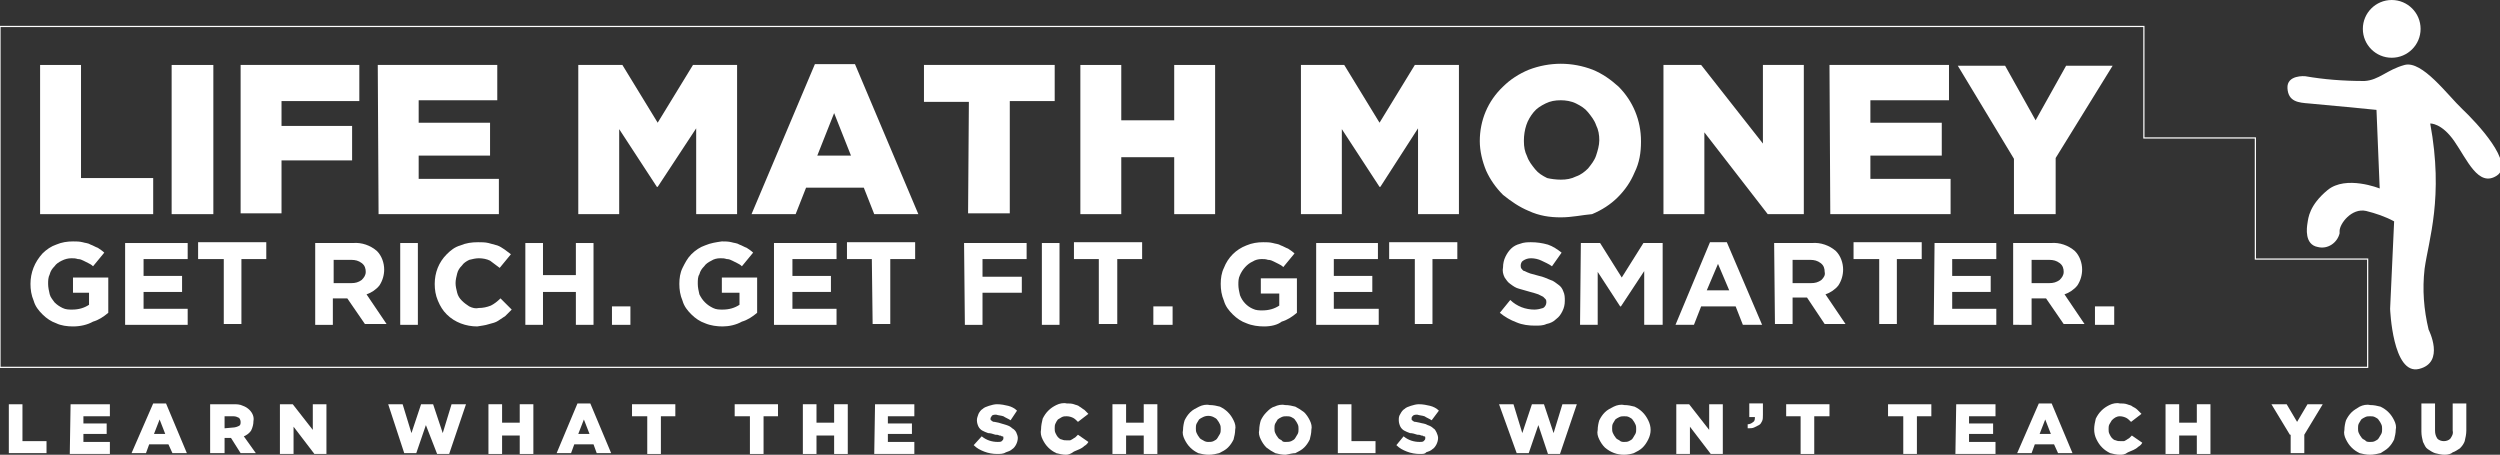 <?xml version="1.0" encoding="utf-8"?>
<!-- Generator: Adobe Illustrator 22.0.1, SVG Export Plug-In . SVG Version: 6.00 Build 0)  -->
<svg version="1.1" id="Layer_1" xmlns="http://www.w3.org/2000/svg" xmlns:xlink="http://www.w3.org/1999/xlink" x="0px" y="0px"
	 viewBox="0 0 311.7 56.7" style="enable-background:new 0 0 311.7 56.7;" xml:space="preserve">
<rect x="0" y="0" width="311.7" height="56.7" fill="#333333" stroke="none"/>
<style type="text/css">
	.st0{fill:none;stroke:#FFFFFF;stroke-width:0.15;stroke-miterlimit:10;}
	.st1{fill:#FFFFFF;}
</style>
<title>billboard</title>
<g id="Layer_2_1_">
	<g id="Layer_1-2">
		<polygon class="st0" points="281.2,17.2 267.3,17.2 267.3,3.3 0,3.3 0,45.8 295.2,45.8 295.2,32.3 281.2,32.3 		"/>
		<path class="st1" d="M1.1,50.4h1.7V55h3v1.5H1.1V50.4z"/>
		<path class="st1" d="M8.8,50.4h4.9v1.5h-3.3v0.9h2.9v1.3h-2.9v1h3.3v1.5h-5L8.8,50.4z"/>
		<path class="st1" d="M19.1,50.3h1.6l2.6,6.2h-1.8l-0.5-1.1h-2.4l-0.4,1.1h-1.8L19.1,50.3z M20.6,54.1l-0.7-1.8l-0.7,1.8H20.6z"/>
		<path class="st1" d="M26.2,50.4h2.9c0.4,0,0.8,0,1.2,0.2c0.3,0.1,0.6,0.3,0.8,0.5c0.4,0.4,0.6,0.9,0.5,1.4l0,0
			c0,0.4-0.1,0.8-0.3,1.2c-0.2,0.3-0.6,0.6-0.9,0.7l1.5,2.1H30l-1.2-1.9H28v1.9h-1.8V50.4z M29.1,53.3c0.2,0,0.5-0.1,0.7-0.2
			c0.2-0.1,0.2-0.3,0.2-0.5l0,0c0-0.2-0.1-0.4-0.2-0.5c-0.2-0.1-0.4-0.2-0.7-0.2H28v1.5L29.1,53.3z"/>
		<path class="st1" d="M34.9,50.4h1.6l2.5,3.2v-3.2h1.7v6.2h-1.5l-2.6-3.4v3.4h-1.7V50.4z"/>
		<path class="st1" d="M48.4,50.4h1.8l1.1,3.6l1.2-3.6h1.5l1.2,3.6l1.1-3.6h1.8l-2.1,6.2h-1.5L53.1,53l-1.2,3.5h-1.5L48.4,50.4z"/>
		<path class="st1" d="M60.9,50.4h1.7v2.3h2.2v-2.3h1.7v6.2h-1.7v-2.3h-2.2v2.3h-1.7V50.4z"/>
		<path class="st1" d="M72,50.3h1.6l2.6,6.2h-1.8L74,55.4h-2.4l-0.4,1.1h-1.8L72,50.3z M73.5,54.1l-0.7-1.8l-0.7,1.8H73.5z"/>
		<path class="st1" d="M80.7,51.9h-1.9v-1.5h5.4v1.5h-1.8v4.7h-1.7V51.9z"/>
		<path class="st1" d="M93.5,51.9h-1.9v-1.5H97v1.5h-1.8v4.7h-1.7V51.9z"/>
		<path class="st1" d="M100.1,50.4h1.7v2.3h2.2v-2.3h1.7v6.2H104v-2.3h-2.2v2.3h-1.7L100.1,50.4z"/>
		<path class="st1" d="M109.1,50.4h4.9v1.5h-3.3v0.9h3v1.3h-3v1h3.3v1.5h-5L109.1,50.4z"/>
		<path class="st1" d="M124.3,56.6c-0.5,0-1.1-0.1-1.6-0.3c-0.5-0.2-0.9-0.4-1.3-0.8l1-1.1c0.6,0.5,1.3,0.7,2,0.7
			c0.2,0,0.4,0,0.5-0.1c0.1-0.1,0.2-0.2,0.2-0.3l0,0c0-0.1,0-0.1,0-0.2c0-0.1-0.1-0.1-0.2-0.1c-0.1-0.1-0.2-0.1-0.3-0.1
			c-0.2-0.1-0.3-0.1-0.5-0.1c-0.3-0.1-0.6-0.2-0.9-0.2c-0.3-0.1-0.5-0.2-0.7-0.3c-0.2-0.1-0.4-0.3-0.5-0.5c-0.1-0.2-0.2-0.5-0.2-0.8
			l0,0c0-0.3,0.1-0.5,0.2-0.8c0.1-0.2,0.3-0.5,0.5-0.6c0.2-0.2,0.5-0.3,0.8-0.4c0.3-0.1,0.7-0.2,1-0.2c0.5,0,1,0.1,1.4,0.2
			c0.4,0.1,0.8,0.3,1.1,0.6l-0.8,1.2c-0.3-0.2-0.6-0.3-0.9-0.5c-0.3-0.1-0.6-0.1-0.9-0.2c-0.2,0-0.3,0-0.5,0.1
			c-0.1,0.1-0.1,0.2-0.2,0.3l0,0c0,0.1,0,0.1,0,0.2c0,0.1,0.1,0.1,0.2,0.2c0.1,0.1,0.2,0.1,0.3,0.1l0.5,0.1c0.3,0.1,0.7,0.2,1,0.3
			c0.3,0.1,0.5,0.2,0.7,0.4c0.2,0.1,0.4,0.3,0.5,0.5c0.1,0.2,0.2,0.5,0.2,0.7l0,0c0,0.3-0.1,0.6-0.2,0.8c-0.1,0.2-0.3,0.5-0.5,0.6
			c-0.2,0.2-0.5,0.3-0.8,0.4C125.1,56.6,124.7,56.6,124.3,56.6z"/>
		<path class="st1" d="M132.9,56.7c-0.4,0-0.8-0.1-1.2-0.2c-0.4-0.2-0.7-0.4-1-0.7c-0.3-0.3-0.5-0.6-0.7-1c-0.2-0.4-0.3-0.8-0.2-1.3
			l0,0c0-0.4,0.1-0.9,0.2-1.3c0.2-0.4,0.4-0.7,0.7-1c0.3-0.3,0.6-0.5,1-0.7c0.4-0.2,0.9-0.3,1.3-0.2c0.3,0,0.6,0,0.9,0.1
			c0.2,0.1,0.5,0.1,0.7,0.3c0.2,0.1,0.4,0.3,0.6,0.4c0.2,0.2,0.3,0.3,0.5,0.5l-1.3,1c-0.2-0.2-0.4-0.4-0.6-0.5
			c-0.2-0.1-0.5-0.2-0.8-0.2c-0.2,0-0.4,0-0.6,0.1c-0.2,0.1-0.3,0.2-0.5,0.3c-0.1,0.1-0.2,0.3-0.3,0.5c-0.1,0.2-0.1,0.4-0.1,0.6l0,0
			c0,0.2,0,0.4,0.1,0.6c0.1,0.2,0.2,0.4,0.3,0.5c0.1,0.1,0.3,0.3,0.5,0.3c0.2,0.1,0.4,0.1,0.6,0.1c0.1,0,0.3,0,0.4,0
			c0.1,0,0.2-0.1,0.4-0.2c0.1-0.1,0.2-0.1,0.3-0.2c0.1-0.1,0.2-0.2,0.3-0.3l1.3,0.9c-0.1,0.2-0.3,0.4-0.5,0.5
			c-0.2,0.2-0.4,0.3-0.6,0.4c-0.2,0.1-0.5,0.2-0.7,0.3C133.5,56.6,133.2,56.7,132.9,56.7z"/>
		<path class="st1" d="M138.7,50.4h1.7v2.3h2.2v-2.3h1.7v6.2h-1.7v-2.3h-2.2v2.3h-1.7V50.4z"/>
		<path class="st1" d="M150.7,56.7c-0.5,0-0.9-0.1-1.3-0.2c-0.4-0.2-0.7-0.4-1-0.7c-0.3-0.3-0.5-0.6-0.7-1c-0.2-0.4-0.3-0.8-0.2-1.2
			l0,0c0-0.4,0.1-0.9,0.2-1.2c0.2-0.4,0.4-0.7,0.7-1c0.3-0.3,0.7-0.5,1.1-0.7c0.4-0.2,0.9-0.3,1.3-0.2c0.5,0,0.9,0.1,1.3,0.2
			c0.4,0.2,0.7,0.4,1,0.7c0.3,0.3,0.5,0.6,0.7,1c0.2,0.4,0.3,0.8,0.2,1.2l0,0c0,0.4-0.1,0.8-0.2,1.2c-0.2,0.4-0.4,0.7-0.7,1
			c-0.3,0.3-0.7,0.5-1.1,0.7C151.6,56.6,151.2,56.7,150.7,56.7z M150.7,55.1c0.2,0,0.4,0,0.6-0.1c0.2-0.1,0.4-0.2,0.5-0.4
			c0.1-0.2,0.2-0.3,0.3-0.5c0.1-0.2,0.1-0.4,0.1-0.6l0,0c0-0.2,0-0.4-0.1-0.6c-0.1-0.2-0.2-0.4-0.3-0.5c-0.1-0.2-0.3-0.3-0.5-0.4
			c-0.4-0.2-0.9-0.2-1.3,0c-0.2,0.1-0.4,0.2-0.5,0.3c-0.1,0.2-0.2,0.3-0.3,0.5c-0.1,0.2-0.1,0.4-0.1,0.6l0,0c0,0.2,0,0.4,0.1,0.6
			c0.1,0.2,0.2,0.4,0.3,0.5c0.1,0.2,0.3,0.3,0.5,0.4C150.3,55.1,150.5,55.1,150.7,55.1L150.7,55.1z"/>
		<path class="st1" d="M160.3,56.7c-0.5,0-0.9-0.1-1.3-0.2c-0.4-0.2-0.7-0.4-1.1-0.7c-0.3-0.3-0.5-0.6-0.7-1
			c-0.2-0.4-0.3-0.8-0.2-1.2l0,0c0-0.4,0.1-0.9,0.2-1.2c0.2-0.4,0.4-0.7,0.7-1c0.3-0.3,0.6-0.6,1-0.7c0.4-0.2,0.9-0.3,1.3-0.2
			c0.5,0,0.9,0.1,1.3,0.2c0.4,0.2,0.7,0.4,1.1,0.7c0.3,0.3,0.5,0.6,0.7,1c0.2,0.4,0.3,0.8,0.2,1.2l0,0c0,0.4-0.1,0.8-0.2,1.2
			c-0.2,0.4-0.4,0.7-0.7,1c-0.3,0.3-0.7,0.5-1.1,0.7C161.2,56.5,160.8,56.6,160.3,56.7z M160.3,55.1c0.2,0,0.5,0,0.7-0.1
			c0.2-0.1,0.4-0.2,0.5-0.4c0.1-0.2,0.2-0.3,0.3-0.5c0.1-0.2,0.1-0.4,0.1-0.6l0,0c0-0.2,0-0.4-0.1-0.6c-0.1-0.2-0.2-0.4-0.3-0.5
			c-0.1-0.2-0.3-0.3-0.5-0.4c-0.2-0.1-0.4-0.1-0.6-0.1c-0.2,0-0.4,0-0.6,0.1c-0.2,0.1-0.4,0.2-0.5,0.3c-0.1,0.2-0.2,0.3-0.3,0.5
			c-0.1,0.2-0.1,0.4-0.1,0.6l0,0c0,0.2,0,0.4,0.1,0.6c0.1,0.2,0.2,0.4,0.3,0.5c0.1,0.2,0.3,0.3,0.5,0.4
			C159.9,55.1,160.1,55.1,160.3,55.1L160.3,55.1z"/>
		<path class="st1" d="M166.8,50.4h1.7V55h3v1.5h-4.7L166.8,50.4z"/>
		<path class="st1" d="M177,56.6c-0.5,0-1.1-0.1-1.6-0.3c-0.5-0.2-0.9-0.4-1.3-0.8l0.9-1.1c0.6,0.5,1.3,0.7,2,0.7
			c0.2,0,0.4,0,0.5-0.1c0.1-0.1,0.2-0.2,0.2-0.3l0,0c0-0.1,0-0.1,0-0.2c0-0.1-0.1-0.1-0.2-0.1c-0.1-0.1-0.2-0.1-0.3-0.1
			c-0.2-0.1-0.3-0.1-0.5-0.1c-0.3-0.1-0.6-0.2-0.9-0.2c-0.3-0.1-0.5-0.2-0.7-0.3c-0.2-0.1-0.4-0.3-0.5-0.5c-0.1-0.2-0.2-0.5-0.2-0.8
			l0,0c0-0.3,0-0.5,0.2-0.8c0.1-0.2,0.3-0.5,0.5-0.6c0.2-0.2,0.5-0.3,0.8-0.4c0.3-0.1,0.7-0.2,1-0.2c0.5,0,1,0.1,1.4,0.2
			c0.4,0.1,0.8,0.3,1.1,0.6l-0.9,1.2c-0.3-0.2-0.6-0.3-0.9-0.5c-0.3-0.1-0.6-0.1-0.9-0.2c-0.2,0-0.3,0-0.5,0.1
			c-0.1,0.1-0.2,0.2-0.2,0.3l0,0c0,0.1,0,0.1,0,0.2c0,0.1,0.1,0.1,0.2,0.2c0.1,0.1,0.2,0.1,0.3,0.1l0.5,0.1c0.3,0.1,0.7,0.1,1,0.3
			c0.3,0.1,0.5,0.2,0.7,0.4c0.2,0.1,0.3,0.3,0.4,0.5c0.1,0.2,0.2,0.5,0.2,0.7l0,0c0,0.3-0.1,0.6-0.2,0.8c-0.1,0.2-0.3,0.5-0.5,0.6
			c-0.2,0.2-0.5,0.3-0.8,0.4C177.7,56.6,177.4,56.6,177,56.6z"/>
		<path class="st1" d="M186.9,50.4h1.8l1.1,3.6l1.2-3.6h1.5l1.2,3.6l1.1-3.6h1.8l-2.1,6.2h-1.5l-1.2-3.6l-1.2,3.5h-1.5L186.9,50.4z"
			/>
		<path class="st1" d="M202.5,56.7c-0.9,0-1.7-0.3-2.4-0.9c-0.3-0.3-0.5-0.6-0.7-1c-0.2-0.4-0.3-0.8-0.2-1.2l0,0
			c0-0.4,0.1-0.9,0.2-1.2c0.2-0.4,0.4-0.7,0.7-1c0.3-0.3,0.7-0.5,1.1-0.7c0.4-0.2,0.9-0.3,1.3-0.2c0.5,0,0.9,0.1,1.3,0.2
			c0.4,0.2,0.7,0.4,1,0.7c0.3,0.3,0.5,0.6,0.7,1c0.2,0.4,0.3,0.8,0.3,1.2l0,0c0,0.4-0.1,0.8-0.3,1.2c-0.2,0.4-0.4,0.7-0.7,1
			c-0.3,0.3-0.7,0.5-1.1,0.7C203.4,56.6,202.9,56.7,202.5,56.7z M202.5,55.1c0.2,0,0.4,0,0.6-0.1c0.2-0.1,0.4-0.2,0.5-0.4
			c0.1-0.2,0.2-0.3,0.3-0.5c0.1-0.2,0.1-0.4,0.1-0.6l0,0c0-0.2,0-0.4-0.1-0.6c-0.1-0.2-0.2-0.4-0.3-0.5c-0.1-0.2-0.3-0.3-0.5-0.4
			c-0.2-0.1-0.4-0.1-0.6-0.1c-0.2,0-0.4,0-0.6,0.1c-0.2,0.1-0.4,0.2-0.5,0.3c-0.1,0.2-0.2,0.3-0.3,0.5c-0.1,0.2-0.1,0.4-0.1,0.6l0,0
			c0,0.2,0,0.4,0.1,0.6c0.1,0.2,0.2,0.4,0.3,0.5c0.1,0.2,0.3,0.3,0.5,0.4C202.1,55.1,202.3,55.1,202.5,55.1L202.5,55.1z"/>
		<path class="st1" d="M209,50.4h1.6l2.5,3.2v-3.2h1.7v6.2h-1.5l-2.6-3.4v3.4H209V50.4z"/>
		<path class="st1" d="M217.9,52.9c0.2,0,0.5-0.1,0.7-0.3c0.2-0.1,0.2-0.4,0.2-0.6h-0.7v-1.7h1.7v1.4c0,0.3,0,0.6-0.1,0.8
			c-0.1,0.2-0.2,0.4-0.4,0.5c-0.2,0.1-0.4,0.2-0.6,0.3c-0.2,0.1-0.5,0.1-0.8,0.1L217.9,52.9z"/>
		<path class="st1" d="M224.5,51.9h-1.8v-1.5h5.4v1.5h-1.9v4.7h-1.7L224.5,51.9z"/>
		<path class="st1" d="M237.3,51.9h-1.9v-1.5h5.4v1.5H239v4.7h-1.7V51.9z"/>
		<path class="st1" d="M243.9,50.4h4.9v1.5h-3.3v0.9h3v1.3h-3v1h3.3v1.5h-5L243.9,50.4z"/>
		<path class="st1" d="M254.2,50.3h1.6l2.6,6.2h-1.8l-0.5-1.1h-2.4l-0.4,1.1h-1.8L254.2,50.3z M255.7,54.1l-0.7-1.8l-0.7,1.8
			L255.7,54.1z"/>
		<path class="st1" d="M264.3,56.7c-0.4,0-0.8-0.1-1.2-0.2c-0.4-0.2-0.7-0.4-1-0.7c-0.3-0.3-0.5-0.6-0.7-1c-0.2-0.4-0.3-0.8-0.3-1.3
			l0,0c0-0.4,0.1-0.9,0.2-1.3c0.2-0.4,0.4-0.7,0.7-1c0.3-0.3,0.6-0.5,1-0.7c0.4-0.2,0.9-0.3,1.3-0.2c0.3,0,0.6,0,0.9,0.1
			c0.2,0.1,0.5,0.1,0.7,0.3c0.2,0.1,0.4,0.2,0.6,0.4c0.2,0.2,0.3,0.3,0.5,0.5l-1.3,1c-0.2-0.2-0.4-0.4-0.6-0.5
			c-0.2-0.1-0.5-0.2-0.8-0.2c-0.4,0-0.7,0.2-1,0.5c-0.1,0.2-0.2,0.3-0.3,0.5c-0.1,0.2-0.1,0.4-0.1,0.6l0,0c0,0.2,0,0.4,0.1,0.6
			c0.1,0.2,0.2,0.4,0.3,0.5c0.1,0.1,0.3,0.3,0.5,0.3c0.2,0.1,0.4,0.1,0.6,0.1c0.1,0,0.3,0,0.4,0c0.1,0,0.2-0.1,0.4-0.2
			c0.1-0.1,0.2-0.1,0.3-0.2c0.1-0.1,0.2-0.2,0.3-0.3l1.3,0.9c-0.1,0.2-0.3,0.4-0.5,0.5c-0.2,0.2-0.4,0.3-0.6,0.4
			c-0.2,0.1-0.5,0.2-0.7,0.3C264.9,56.7,264.6,56.7,264.3,56.7z"/>
		<path class="st1" d="M270,50.4h1.7v2.3h2.2v-2.3h1.7v6.2h-1.7v-2.3h-2.2v2.3H270V50.4z"/>
		<path class="st1" d="M285.5,54.2l-2.3-3.8h1.9l1.3,2.2l1.3-2.2h1.9l-2.3,3.8v2.3h-1.7V54.2z"/>
		<path class="st1" d="M295.5,56.7c-0.5,0-0.9-0.1-1.3-0.2c-0.4-0.2-0.7-0.4-1-0.7c-0.3-0.3-0.5-0.6-0.7-1c-0.2-0.4-0.3-0.8-0.2-1.2
			l0,0c0-0.4,0.1-0.9,0.2-1.2c0.2-0.4,0.4-0.7,0.7-1c0.3-0.3,0.7-0.5,1-0.7c0.4-0.2,0.9-0.3,1.3-0.2c0.5,0,0.9,0.1,1.3,0.2
			c0.4,0.2,0.7,0.4,1,0.7c0.3,0.3,0.5,0.6,0.7,1c0.2,0.4,0.3,0.8,0.2,1.2l0,0c0,0.4-0.1,0.8-0.2,1.2c-0.2,0.4-0.4,0.7-0.7,1
			c-0.3,0.3-0.7,0.5-1,0.7C296.4,56.6,295.9,56.7,295.5,56.7z M295.5,55.1c0.2,0,0.4,0,0.6-0.1c0.2-0.1,0.4-0.2,0.5-0.4
			c0.1-0.2,0.2-0.3,0.3-0.5c0.1-0.2,0.1-0.4,0.1-0.6l0,0c0-0.2,0-0.4-0.1-0.6c-0.1-0.2-0.2-0.4-0.3-0.5c-0.1-0.2-0.3-0.3-0.5-0.4
			c-0.2-0.1-0.4-0.1-0.6-0.1c-0.2,0-0.4,0-0.6,0.1c-0.2,0.1-0.4,0.2-0.5,0.3c-0.1,0.2-0.2,0.3-0.3,0.5c-0.1,0.2-0.1,0.4-0.1,0.6l0,0
			c0,0.2,0,0.4,0.1,0.6c0.1,0.2,0.2,0.4,0.3,0.5c0.1,0.2,0.3,0.3,0.5,0.4C295,55.1,295.3,55.1,295.5,55.1L295.5,55.1z"/>
		<path class="st1" d="M304.8,56.7c-0.4,0-0.8-0.1-1.2-0.2c-0.3-0.1-0.6-0.3-0.9-0.5c-0.3-0.2-0.4-0.5-0.6-0.9
			c-0.1-0.4-0.2-0.8-0.2-1.3v-3.5h1.7v3.4c0,0.4,0.1,0.7,0.3,1c0.2,0.2,0.5,0.3,0.8,0.3c0.3,0,0.6-0.1,0.8-0.3
			c0.2-0.3,0.4-0.6,0.3-1v-3.4h1.7v3.4c0,0.4-0.1,0.9-0.2,1.3c-0.1,0.3-0.3,0.6-0.6,0.9c-0.3,0.2-0.6,0.4-0.9,0.5
			C305.6,56.6,305.2,56.7,304.8,56.7z"/>
		<path class="st1" d="M5,8.1h5.1v14.1h9v4.5H5V8.1z"/>
		<path class="st1" d="M21.4,8.1h5.2v18.6h-5.2V8.1z"/>
		<path class="st1" d="M30,8.1h14.8v4.5h-9.7v3.1h8.8v4.3h-8.8v6.6H30V8.1z"/>
		<path class="st1" d="M47.1,8.1H62v4.4h-9.8v2.8h8.9v4.1h-8.9v2.9h10v4.4h-15L47.1,8.1z"/>
		<path class="st1" d="M72.2,8.1h5.4l4.4,7.2l4.4-7.2h5.5v18.6h-5.1V16L82,23.3h-0.1l-4.7-7.2v10.6h-5.1V8.1z"/>
		<path class="st1" d="M101.6,8h5l7.9,18.7H109l-1.3-3.3h-7.2l-1.3,3.3h-5.5L101.6,8z M106.1,19.4l-2.1-5.3l-2.1,5.3L106.1,19.4z"/>
		<path class="st1" d="M120.8,12.7h-5.6V8.1h16.3v4.5h-5.6v14h-5.2L120.8,12.7z"/>
		<path class="st1" d="M134.7,8.1h5.1v6.9h6.6V8.1h5.1v18.6h-5.1v-7.1h-6.6v7.1h-5.1V8.1z"/>
		<path class="st1" d="M162.2,8.1h5.4l4.4,7.2l4.4-7.2h5.5v18.6h-5.1V16l-4.7,7.3H172l-4.7-7.2v10.6h-5.1L162.2,8.1z"/>
		<path class="st1" d="M194.6,27.1c-1.4,0-2.7-0.2-4-0.8c-1.2-0.5-2.2-1.2-3.2-2c-0.9-0.9-1.6-1.9-2.1-3c-0.5-1.2-0.8-2.5-0.8-3.7v0
			c0-2.6,1-5,2.9-6.8c0.9-0.9,2-1.6,3.2-2.1c2.6-1,5.4-1,8,0c1.2,0.5,2.2,1.2,3.2,2.1c1.8,1.8,2.8,4.2,2.8,6.8v0.1
			c0,1.3-0.2,2.6-0.8,3.8c-0.5,1.2-1.2,2.2-2.1,3.1c-0.9,0.9-2,1.6-3.2,2.1C197.3,26.8,196,27.1,194.6,27.1z M194.6,22.4
			c0.7,0,1.3-0.1,1.9-0.4c0.6-0.2,1.1-0.6,1.5-1c0.4-0.5,0.8-1,1-1.6c0.2-0.6,0.4-1.3,0.4-1.9v0c0-0.7-0.1-1.3-0.4-1.9
			c-0.2-0.6-0.6-1.1-1-1.6c-0.4-0.5-0.9-0.8-1.5-1.1c-0.6-0.3-1.3-0.4-1.9-0.4c-0.7,0-1.3,0.1-1.9,0.4c-0.6,0.3-1.1,0.6-1.5,1.1
			c-0.4,0.5-0.7,1-0.9,1.6c-0.2,0.6-0.3,1.3-0.3,1.9v0.1c0,0.7,0.1,1.3,0.4,1.9c0.2,0.6,0.6,1.1,1,1.6c0.4,0.5,0.9,0.8,1.5,1.1
			C193.3,22.3,194,22.4,194.6,22.4L194.6,22.4z"/>
		<path class="st1" d="M207.3,8.1h4.8l7.7,9.8V8.1h5.1v18.6h-4.5l-7.9-10.2v10.2h-5.1V8.1z"/>
		<path class="st1" d="M228.1,8.1H243v4.4h-9.8v2.8h8.9v4.1h-8.9v2.9h10v4.4h-15L228.1,8.1z"/>
		<path class="st1" d="M251.1,19.8l-7-11.6h5.9l3.8,6.8l3.8-6.8h5.8l-7.1,11.5v7h-5.2L251.1,19.8z"/>
		<path class="st1" d="M9.1,40.7c-0.7,0-1.5-0.1-2.1-0.4c-0.6-0.2-1.2-0.6-1.7-1.1c-0.5-0.5-0.9-1-1.1-1.7c-0.3-0.7-0.4-1.4-0.4-2.1
			l0,0c0-1.4,0.5-2.7,1.5-3.8c0.5-0.5,1.1-0.9,1.7-1.1c0.7-0.3,1.4-0.4,2.1-0.4c0.4,0,0.8,0,1.2,0.1c0.3,0.1,0.7,0.1,1,0.3
			c0.3,0.1,0.6,0.3,0.9,0.4c0.3,0.2,0.6,0.4,0.8,0.6l-1.4,1.7c-0.2-0.2-0.4-0.3-0.6-0.4c-0.2-0.1-0.4-0.2-0.6-0.3
			c-0.2-0.1-0.4-0.2-0.7-0.2c-0.3-0.1-0.5-0.1-0.8-0.1c-0.4,0-0.8,0.1-1.2,0.3c-0.4,0.2-0.7,0.4-0.9,0.7c-0.3,0.3-0.5,0.6-0.6,1
			c-0.2,0.4-0.2,0.8-0.2,1.2l0,0c0,0.4,0.1,0.9,0.2,1.3c0.1,0.4,0.4,0.7,0.6,1c0.3,0.3,0.6,0.5,1,0.7c0.4,0.2,0.8,0.2,1.2,0.2
			c0.8,0,1.5-0.2,2.1-0.6v-1.5H9.1v-1.9h4.4V39c-0.6,0.5-1.2,0.9-1.9,1.1C10.9,40.5,10,40.7,9.1,40.7z"/>
		<path class="st1" d="M15.7,30.3h7.7v2h-5.5v2.1h4.8v2h-4.8v2.1h5.5v2h-7.8V30.3z"/>
		<path class="st1" d="M27.8,32.3h-3.1v-2.1h8.5v2.1h-3.1v8.1h-2.2V32.3z"/>
		<path class="st1" d="M39.3,30.3H44c1.1-0.1,2.2,0.3,3,1c0.6,0.6,0.9,1.5,0.9,2.3l0,0c0,0.7-0.2,1.4-0.6,2c-0.4,0.5-1,0.9-1.6,1.1
			l2.5,3.7h-2.7l-2.2-3.2h-1.8v3.3h-2.2V30.3z M43.8,35.3c0.5,0,0.9-0.1,1.3-0.4c0.3-0.3,0.5-0.6,0.5-1l0,0c0-0.4-0.1-0.8-0.5-1.1
			c-0.4-0.3-0.8-0.4-1.3-0.4h-2.2v2.9L43.8,35.3z"/>
		<path class="st1" d="M49.9,30.3h2.2v10.2h-2.2V30.3z"/>
		<path class="st1" d="M59.5,40.7c-1.4,0-2.8-0.5-3.8-1.5c-0.5-0.5-0.8-1-1.1-1.7c-0.3-0.7-0.4-1.4-0.4-2.1l0,0
			c0-1.4,0.5-2.7,1.5-3.7c0.5-0.5,1-0.9,1.7-1.1c0.7-0.3,1.4-0.4,2.2-0.4c0.4,0,0.9,0,1.3,0.1c0.4,0.1,0.7,0.2,1.1,0.3
			c0.3,0.1,0.6,0.3,0.9,0.5c0.3,0.2,0.5,0.4,0.8,0.6l-1.4,1.7c-0.4-0.3-0.8-0.6-1.2-0.9c-0.4-0.2-0.9-0.3-1.4-0.3
			c-0.4,0-0.8,0.1-1.2,0.2c-0.4,0.2-0.7,0.4-0.9,0.7c-0.3,0.3-0.5,0.6-0.6,1c-0.1,0.4-0.2,0.8-0.2,1.2l0,0c0,0.4,0.1,0.8,0.2,1.2
			c0.1,0.4,0.3,0.7,0.6,1c0.3,0.3,0.6,0.5,0.9,0.7c0.4,0.2,0.8,0.3,1.2,0.2c0.5,0,1-0.1,1.5-0.3c0.4-0.2,0.8-0.5,1.2-0.9l1.4,1.4
			c-0.3,0.3-0.5,0.5-0.8,0.8c-0.3,0.2-0.6,0.4-0.9,0.6c-0.3,0.2-0.7,0.3-1.1,0.4C60.4,40.6,60,40.6,59.5,40.7z"/>
		<path class="st1" d="M65.5,30.3h2.2v4h4.1v-4h2.2v10.2h-2.2v-4.1h-4.1v4.1h-2.2V30.3z"/>
		<path class="st1" d="M76.3,38.2h2.3v2.3h-2.3V38.2z"/>
		<path class="st1" d="M90.1,40.7c-0.7,0-1.5-0.1-2.2-0.4c-0.6-0.2-1.2-0.6-1.7-1.1c-0.5-0.5-0.9-1-1.1-1.7
			c-0.3-0.7-0.4-1.4-0.4-2.1l0,0c0-0.7,0.1-1.4,0.4-2c0.3-0.6,0.6-1.2,1.1-1.7c0.5-0.5,1.1-0.9,1.7-1.1c0.7-0.3,1.4-0.4,2.1-0.5
			c0.4,0,0.8,0,1.2,0.1c0.3,0.1,0.7,0.1,1,0.3c0.3,0.1,0.6,0.3,0.9,0.4c0.3,0.2,0.6,0.4,0.8,0.6l-1.4,1.7c-0.2-0.2-0.4-0.3-0.6-0.4
			c-0.2-0.1-0.4-0.2-0.6-0.3c-0.2-0.1-0.4-0.2-0.7-0.2c-0.3-0.1-0.5-0.1-0.8-0.1c-0.4,0-0.8,0.1-1.1,0.3c-0.4,0.2-0.7,0.4-0.9,0.7
			c-0.3,0.3-0.5,0.6-0.6,1C87,34.5,87,34.9,87,35.4l0,0c0,0.4,0.1,0.9,0.2,1.3c0.2,0.4,0.4,0.7,0.7,1c0.3,0.3,0.6,0.5,1,0.7
			c0.4,0.2,0.8,0.2,1.2,0.2c0.8,0,1.5-0.2,2.1-0.6v-1.5H90v-1.9h4.4V39c-0.6,0.5-1.2,0.9-1.9,1.1C91.8,40.5,90.9,40.7,90.1,40.7z"/>
		<path class="st1" d="M96.6,30.3h7.7v2h-5.5v2.1h4.8v2h-4.8v2.1h5.5v2h-7.8V30.3z"/>
		<path class="st1" d="M108.7,32.3h-3.1v-2.1h8.5v2.1H111v8.1h-2.2L108.7,32.3z"/>
		<path class="st1" d="M120.2,30.3h7.8v2h-5.5v2.2h4.9v2h-4.9v4h-2.2L120.2,30.3z"/>
		<path class="st1" d="M129.9,30.3h2.2v10.2h-2.2V30.3z"/>
		<path class="st1" d="M137,32.3h-3.1v-2.1h8.5v2.1h-3.1v8.1H137V32.3z"/>
		<path class="st1" d="M143.8,38.2h2.4v2.3h-2.4V38.2z"/>
		<path class="st1" d="M157.6,40.7c-0.7,0-1.5-0.1-2.2-0.4c-0.6-0.2-1.2-0.6-1.7-1.1c-0.5-0.5-0.9-1-1.1-1.7
			c-0.3-0.7-0.4-1.4-0.4-2.1l0,0c0-0.7,0.1-1.4,0.4-2c0.5-1.3,1.5-2.3,2.8-2.8c0.7-0.3,1.4-0.4,2.1-0.4c0.4,0,0.8,0,1.2,0.1
			c0.3,0.1,0.7,0.1,1,0.3c0.3,0.1,0.6,0.3,0.9,0.4c0.3,0.2,0.6,0.4,0.8,0.6l-1.4,1.7c-0.2-0.2-0.4-0.3-0.6-0.4
			c-0.2-0.1-0.4-0.2-0.6-0.3c-0.2-0.1-0.4-0.2-0.7-0.2c-0.3-0.1-0.5-0.1-0.8-0.1c-0.4,0-0.8,0.1-1.1,0.3c-0.7,0.3-1.3,1-1.6,1.7
			c-0.2,0.4-0.2,0.8-0.2,1.2l0,0c0,0.4,0.1,0.9,0.2,1.3c0.3,0.8,0.9,1.4,1.6,1.7c0.4,0.2,0.8,0.2,1.2,0.2c0.8,0,1.5-0.2,2.1-0.6
			v-1.5h-2.3v-1.9h4.5V39c-0.6,0.5-1.2,0.9-1.9,1.1C159.3,40.5,158.5,40.7,157.6,40.7z"/>
		<path class="st1" d="M164.1,30.3h7.7v2h-5.5v2.1h4.8v2h-4.8v2.1h5.6v2h-7.8V30.3z"/>
		<path class="st1" d="M176.3,32.3h-3.1v-2.1h8.5v2.1h-3.1v8.1h-2.2V32.3z"/>
		<path class="st1" d="M191.4,40.6c-0.8,0-1.6-0.1-2.3-0.4c-0.8-0.3-1.5-0.7-2.1-1.2l1.3-1.6c0.4,0.4,0.9,0.7,1.4,0.9
			c0.5,0.2,1.1,0.3,1.6,0.3c0.4,0,0.8-0.1,1.1-0.2c0.2-0.1,0.4-0.4,0.4-0.7l0,0c0-0.1,0-0.3-0.1-0.4c-0.1-0.1-0.2-0.2-0.3-0.3
			c-0.2-0.1-0.4-0.2-0.6-0.3c-0.3-0.1-0.6-0.2-1-0.3s-1-0.3-1.4-0.4c-0.4-0.1-0.7-0.3-1.1-0.6c-0.3-0.2-0.5-0.5-0.7-0.8
			c-0.2-0.4-0.3-0.8-0.2-1.3l0,0c0-0.4,0.1-0.9,0.3-1.3c0.2-0.4,0.4-0.7,0.7-1c0.3-0.3,0.7-0.5,1.1-0.6c0.5-0.2,1-0.2,1.4-0.2
			c0.7,0,1.4,0.1,2.1,0.3c0.6,0.2,1.2,0.6,1.7,1l-1.2,1.7c-0.4-0.3-0.9-0.5-1.3-0.7c-0.4-0.2-0.9-0.3-1.3-0.3c-0.4,0-0.7,0.1-1,0.3
			c-0.2,0.1-0.3,0.4-0.3,0.6l0,0c0,0.1,0,0.3,0.1,0.4c0.1,0.1,0.2,0.3,0.4,0.3c0.2,0.1,0.4,0.2,0.7,0.3l1.1,0.3
			c0.5,0.1,0.9,0.3,1.4,0.5c0.4,0.1,0.7,0.4,1,0.6c0.3,0.2,0.5,0.5,0.6,0.8c0.2,0.4,0.2,0.8,0.2,1.2l0,0c0,0.5-0.1,0.9-0.3,1.3
			c-0.2,0.4-0.4,0.7-0.8,1c-0.3,0.3-0.7,0.5-1.2,0.6C192.4,40.6,191.9,40.6,191.4,40.6z"/>
		<path class="st1" d="M197.1,30.3h2.4l2.7,4.3l2.7-4.3h2.4v10.2H205v-6.7l-2.9,4.4h-0.1l-2.8-4.3v6.6H197L197.1,30.3z"/>
		<path class="st1" d="M213.2,30.2h2.1l4.4,10.3h-2.4l-0.9-2.3h-4.3l-0.9,2.3h-2.3L213.2,30.2z M215.6,36.2l-1.4-3.3l-1.4,3.3H215.6
			z"/>
		<path class="st1" d="M221.2,30.3h4.7c1.1-0.1,2.2,0.3,3,1c0.6,0.6,0.9,1.5,0.9,2.3l0,0c0,0.7-0.2,1.4-0.6,2
			c-0.4,0.5-1,0.9-1.6,1.1l2.5,3.7h-2.6l-2.2-3.3h-1.8v3.3h-2.2L221.2,30.3z M225.8,35.3c0.5,0,0.9-0.1,1.3-0.4
			c0.3-0.3,0.5-0.6,0.4-1l0,0c0-0.4-0.1-0.8-0.5-1.1c-0.4-0.3-0.8-0.4-1.3-0.4h-2.2v2.9L225.8,35.3z"/>
		<path class="st1" d="M234.2,32.3h-3.1v-2.1h8.5v2.1h-3.1v8.1h-2.2V32.3z"/>
		<path class="st1" d="M241.2,30.3h7.7v2h-5.5v2.1h4.8v2h-4.8v2.1h5.5v2h-7.8L241.2,30.3z"/>
		<path class="st1" d="M251,30.3h4.7c1.1-0.1,2.2,0.3,3,1c0.6,0.6,0.9,1.5,0.9,2.3l0,0c0,0.7-0.2,1.4-0.6,2c-0.4,0.5-1,0.9-1.6,1.1
			l2.5,3.7h-2.6l-2.2-3.2h-1.8v3.3H251V30.3z M255.5,35.3c0.5,0,0.9-0.1,1.3-0.4c0.3-0.3,0.5-0.6,0.5-1l0,0c0-0.4-0.1-0.8-0.5-1.1
			c-0.4-0.3-0.8-0.4-1.3-0.4h-2.2v2.9L255.5,35.3z"/>
		<path class="st1" d="M261.2,38.2h2.4v2.3h-2.4V38.2z"/>
		<path class="st1" d="M287.4,9.5c0,0-2.3-0.2-2.2,1.5s1.4,1.8,2.7,1.9s8.4,0.8,8.4,0.8l0.4,9.8c0,0-4.2-1.7-6.5,0.2
			s-2.4,3.5-2.5,4.1s-0.4,2.7,1.3,3c1.2,0.3,2.4-0.5,2.7-1.7c0-0.1,0-0.2,0-0.3c0-0.9,1.5-2.9,3.3-2.5c1.2,0.3,2.4,0.7,3.5,1.3
			l-0.5,10.9c0,0,0.3,8.3,3.6,7.5s1.2-4.9,1.2-4.9c-0.6-2.5-0.8-5-0.5-7.6c0.5-3.6,2.4-8.9,0.7-18.1c0,0,1.4-0.1,3,2.2
			s3,5.8,5.3,4.3s-2.5-6.6-4.3-8.3s-5-6.1-7.2-5.5s-3.2,1.9-5,2C292.1,10.1,289.7,9.9,287.4,9.5z"/>
		<circle class="st1" cx="298.2" cy="3.6" r="3.6"/>
	</g>
</g>
</svg>
